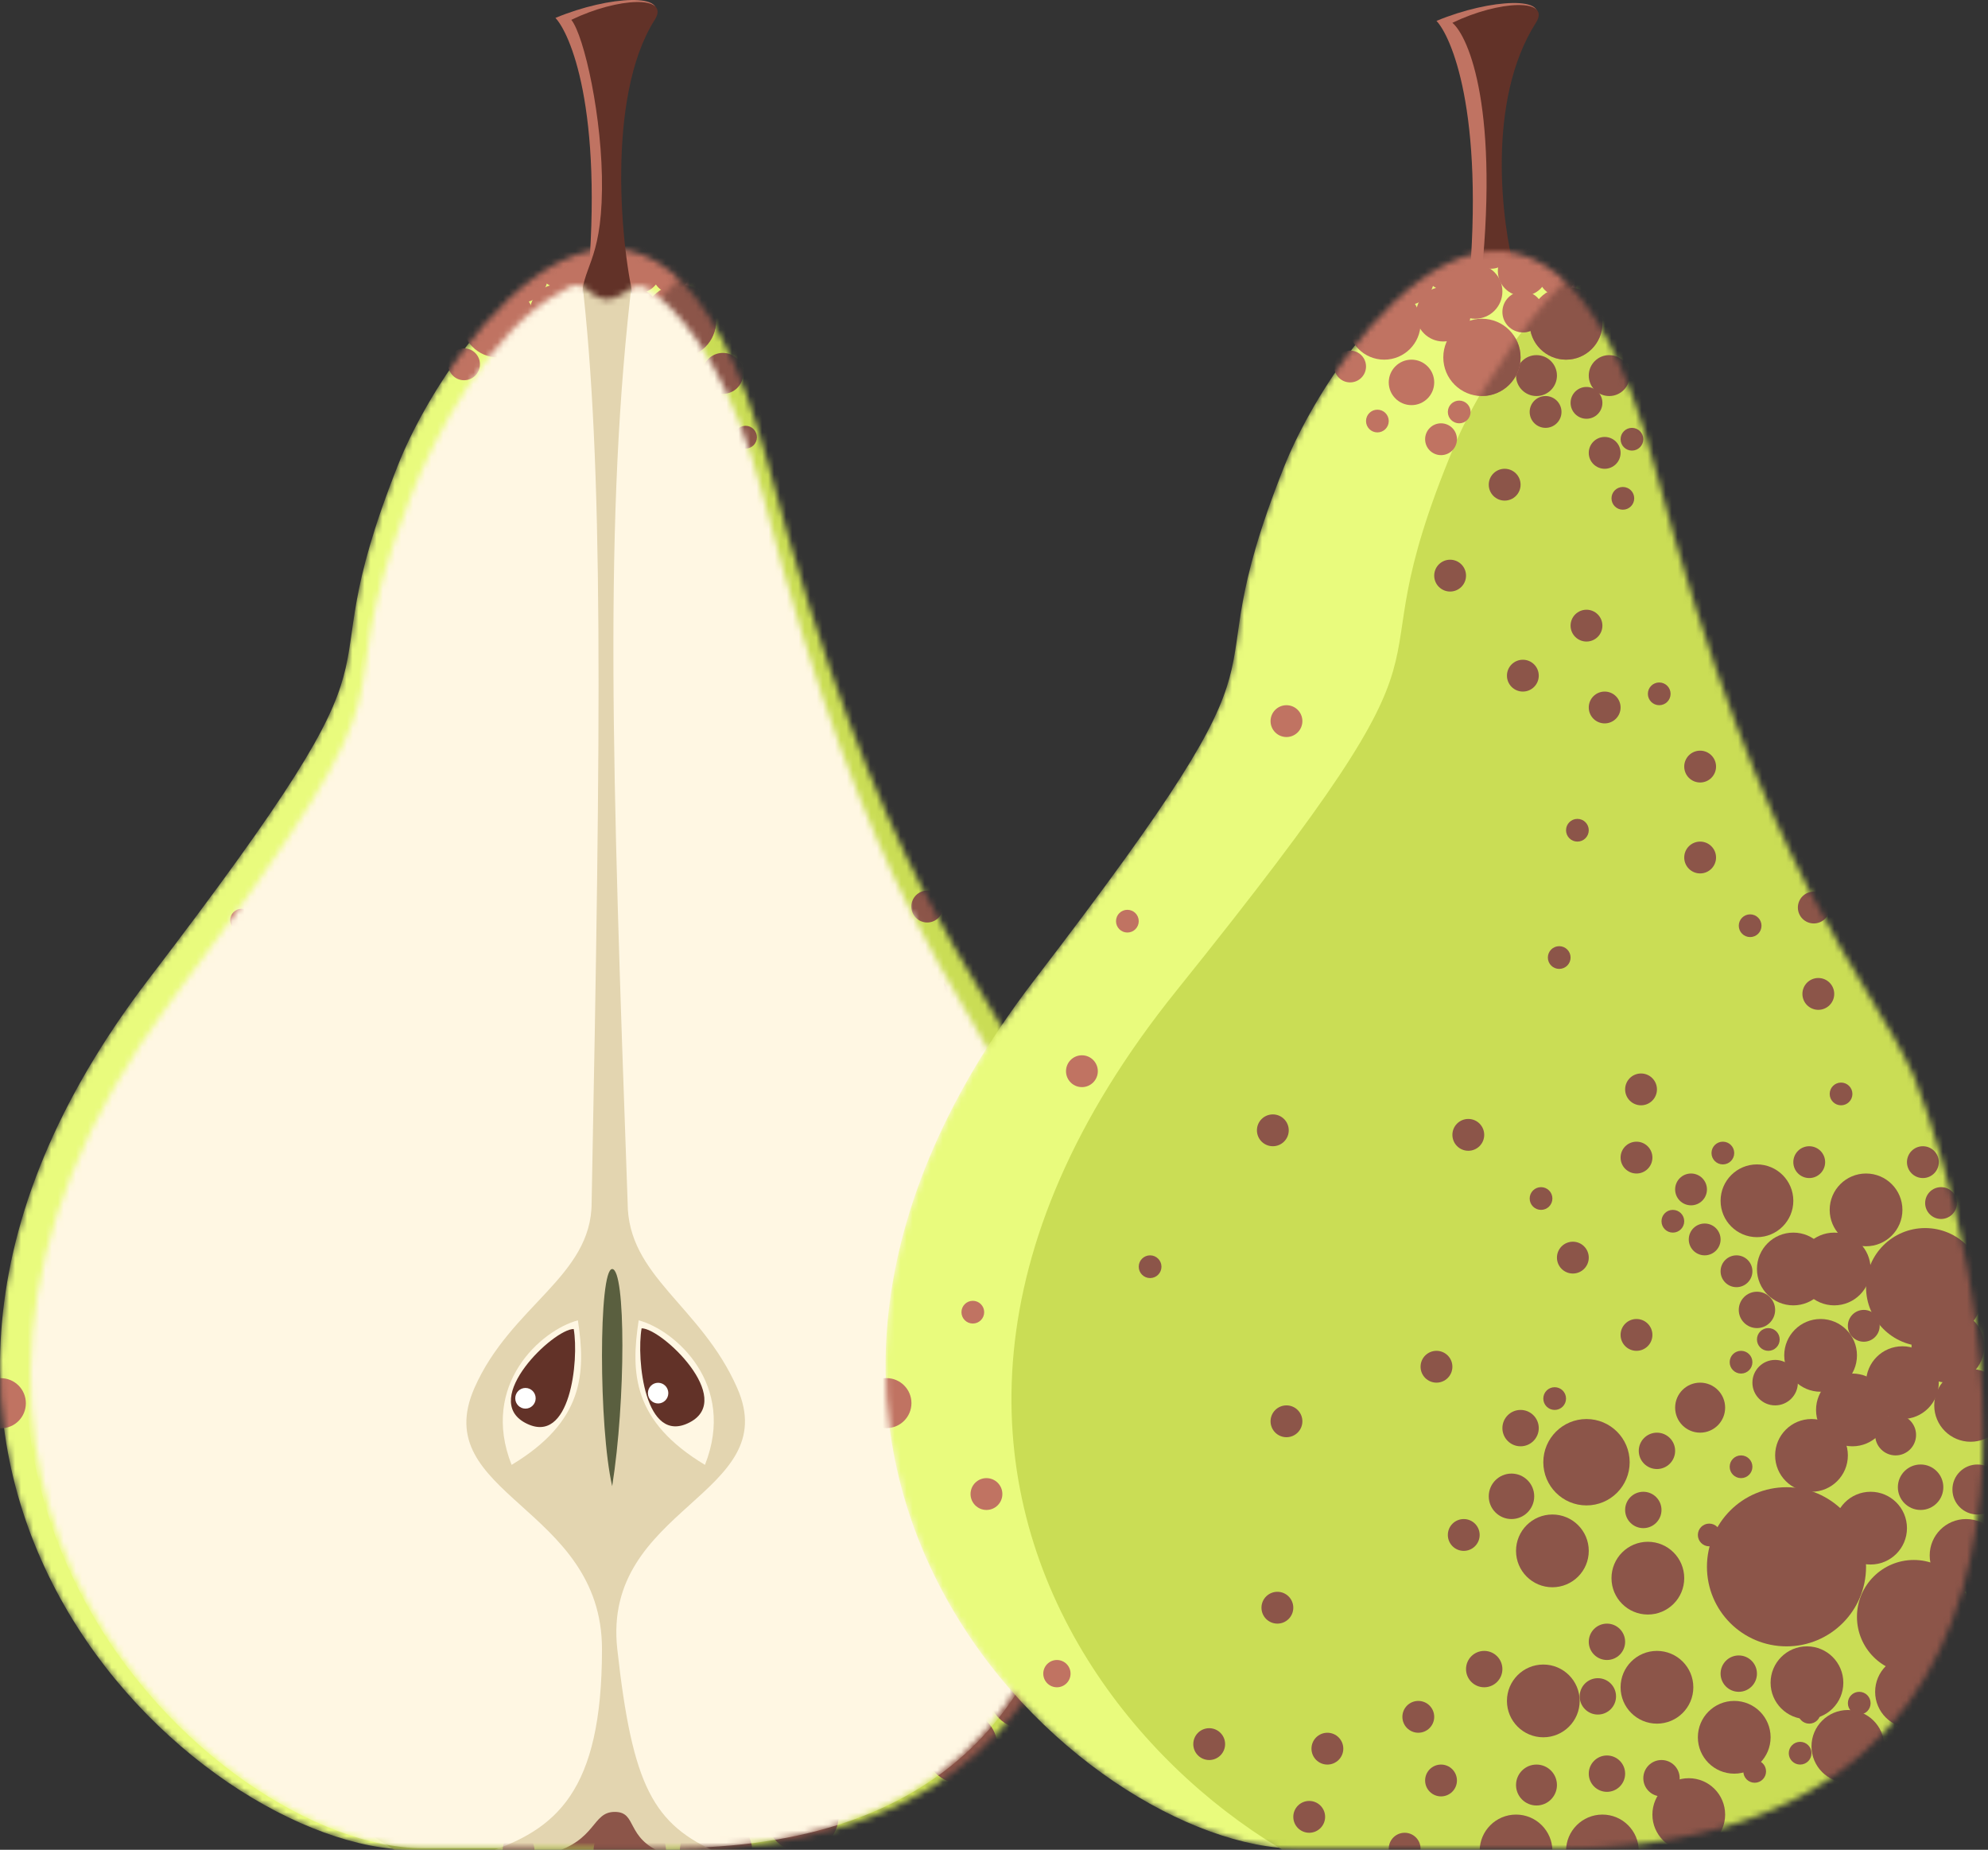<?xml version="1.0" encoding="UTF-8"?>
<svg width="330px" height="307px" viewBox="0 0 330 307" version="1.1" xmlns="http://www.w3.org/2000/svg" xmlns:xlink="http://www.w3.org/1999/xlink">
    <rect x="0" y="0" width="330" height="307" fill="#333333" stroke="none"/>
    <title>Illustration</title>
    <defs>
        <path d="M127.533,35.839 C109.177,-32.941 74.505,14.663 66.101,35.839 C49.141,78.571 72.642,58.527 24.644,121.296 C-37.357,202.379 32.935,265.743 68.362,265.743 L110.95,265.743 C206.678,265.743 181.804,165.916 170.498,137.178 C162.583,119.784 146,105.037 127.533,35.839 Z" id="path-1"></path>
        <path d="M18.467,2.106 C11.683,7.022 3.015,21.265 0,27.063 L28.266,15.341 L27.512,1.728 C26.884,1.476 24.493,-2.26 18.467,2.106 Z" id="path-3"></path>
        <path d="M162.631,134.044 C155.082,117.082 139.264,102.702 121.649,35.222 C116.697,16.252 109.666,6.221 103.738,1.548 C99.928,-1.85 99.504,1.973 95.693,2.398 C91.882,1.973 92.306,-1.85 88.072,1.123 C76.669,6.991 67.043,24.939 63.051,35.222 C46.874,76.894 69.29,57.346 23.507,118.557 C-35.633,197.626 31.416,259.417 65.208,259.417 L105.831,259.417 C197.143,259.417 173.416,162.069 162.631,134.044 Z" id="path-5"></path>
        <path d="M127.669,35.759 C109.294,-32.867 74.585,14.631 66.172,35.759 C49.194,78.396 72.719,58.395 24.67,121.025 C-37.397,201.926 32.971,265.148 68.435,265.148 L111.069,265.148 C206.899,265.148 181.998,165.544 170.68,136.871 C162.757,119.516 146.156,104.801 127.669,35.759 Z" id="path-7"></path>
        <path d="M18.487,2.102 C11.696,7.006 3.018,21.217 5.68434189e-14,27.003 L28.296,15.307 L27.542,1.724 C26.913,1.473 24.519,-2.255 18.487,2.102 Z" id="path-9"></path>
    </defs>
    <g id="Page-1" stroke="none" stroke-width="1" fill="none" fill-rule="evenodd">
        <g id="Illustration">
            <g id="Clipped" transform="translate(-0, 41.257)">
                <mask id="mask-2" fill="white">
                    <use xlink:href="#path-1"></use>
                </mask>
                <g id="Path"></g>
                <g id="Group" mask="url(#mask-2)">
                    <g transform="translate(-3.999, -5.378)">
                        <path d="M131.532,41.216 C113.176,-27.563 78.504,20.041 70.1,41.216 C53.14,83.949 76.641,63.904 28.643,126.674 C-33.358,207.757 36.935,271.121 72.362,271.121 L114.949,271.121 C210.677,271.121 185.803,171.294 174.497,142.556 C166.582,125.162 149.999,110.415 131.532,41.216 Z" id="Path" fill="#E9FB7D" fill-rule="nonzero"></path>
                        <path d="M166.428,37.941 C146.055,-34.873 107.57,15.523 98.243,37.941 C79.418,83.18 105.502,61.96 52.228,128.411 C-16.59,214.25 61.431,281.33 100.753,281.33 L148.022,281.33 C254.275,281.33 226.666,175.648 214.116,145.224 C205.332,126.81 186.926,111.198 166.428,37.941 Z" id="Path" fill="#CADD55" fill-rule="nonzero"></path>
                        <ellipse id="Oval" fill="#C07362" fill-rule="nonzero" cx="86.683" cy="17.394" rx="6.03" ry="6.05"></ellipse>
                        <ellipse id="Oval" fill="#C07362" fill-rule="nonzero" cx="101.759" cy="12.1" rx="4.523" ry="4.538"></ellipse>
                        <ellipse id="Oval" fill="#C07362" fill-rule="nonzero" cx="96.482" cy="15.882" rx="4.523" ry="4.538"></ellipse>
                        <ellipse id="Oval" fill="#C07362" fill-rule="nonzero" cx="90.452" cy="9.831" rx="4.523" ry="4.538"></ellipse>
                        <ellipse id="Oval" fill="#C07362" fill-rule="nonzero" cx="109.673" cy="15.503" rx="3.392" ry="3.403"></ellipse>
                        <ellipse id="Oval" fill="#C07362" fill-rule="nonzero" cx="104.396" cy="4.916" rx="3.392" ry="3.403"></ellipse>
                        <ellipse id="Oval" fill="#C07362" fill-rule="nonzero" cx="115.703" cy="9.453" rx="3.392" ry="3.403"></ellipse>
                        <ellipse id="Oval" fill="#C07362" fill-rule="nonzero" cx="97.613" cy="7.184" rx="4.899" ry="4.916"></ellipse>
                        <ellipse id="Oval" fill="#C07362" fill-rule="nonzero" cx="109.673" cy="8.697" rx="4.146" ry="4.159"></ellipse>
                        <ellipse id="Oval" fill="#8C5549" fill-rule="nonzero" cx="111.934" cy="26.091" rx="3.392" ry="3.403"></ellipse>
                        <ellipse id="Oval" fill="#C07362" fill-rule="nonzero" cx="102.889" cy="23.066" rx="6.407" ry="6.428"></ellipse>
                        <ellipse id="Oval" fill="#C07362" fill-rule="nonzero" cx="116.834" cy="17.394" rx="6.03" ry="6.05"></ellipse>
                        <ellipse id="Oval" fill="#8C5549" fill-rule="nonzero" cx="123.994" cy="26.091" rx="3.392" ry="3.403"></ellipse>
                        <ellipse id="Oval" fill="#C07362" fill-rule="nonzero" cx="91.206" cy="27.225" rx="3.769" ry="3.781"></ellipse>
                        <ellipse id="Oval" fill="#C07362" fill-rule="nonzero" cx="96.105" cy="36.679" rx="2.638" ry="2.647"></ellipse>
                        <ellipse id="Oval" fill="#8C5549" fill-rule="nonzero" cx="120.226" cy="30.629" rx="2.638" ry="2.647"></ellipse>
                        <ellipse id="Oval" fill="#8C5549" fill-rule="nonzero" cx="139.07" cy="91.13" rx="2.638" ry="2.647"></ellipse>
                        <ellipse id="Oval" fill="#8C5549" fill-rule="nonzero" cx="97.613" cy="59.367" rx="2.638" ry="2.647"></ellipse>
                        <ellipse id="Oval" fill="#8C5549" fill-rule="nonzero" cx="106.658" cy="44.241" rx="2.638" ry="2.647"></ellipse>
                        <ellipse id="Oval" fill="#8C5549" fill-rule="nonzero" cx="176.004" cy="156.925" rx="2.638" ry="2.647"></ellipse>
                        <ellipse id="Oval" fill="#8C5549" fill-rule="nonzero" cx="158.668" cy="128.943" rx="2.638" ry="2.647"></ellipse>
                        <ellipse id="Oval" fill="#8C5549" fill-rule="nonzero" cx="139.824" cy="169.781" rx="2.638" ry="2.647"></ellipse>
                        <ellipse id="Oval" fill="#8C5549" fill-rule="nonzero" cx="137.562" cy="161.462" rx="2.638" ry="2.647"></ellipse>
                        <ellipse id="Oval" fill="#8C5549" fill-rule="nonzero" cx="128.517" cy="156.169" rx="2.638" ry="2.647"></ellipse>
                        <ellipse id="Oval" fill="#C07362" fill-rule="nonzero" cx="70.477" cy="83.567" rx="2.638" ry="2.647"></ellipse>
                        <ellipse id="Oval" fill="#C07362" fill-rule="nonzero" cx="44.095" cy="116.843" rx="1.884" ry="1.891"></ellipse>
                        <ellipse id="Oval" fill="#8C5549" fill-rule="nonzero" cx="68.216" cy="151.631" rx="2.638" ry="2.647"></ellipse>
                        <ellipse id="Oval" fill="#C07362" fill-rule="nonzero" cx="18.467" cy="181.882" rx="1.884" ry="1.891"></ellipse>
                        <ellipse id="Oval" fill="#8C5549" fill-rule="nonzero" cx="70.477" cy="200.032" rx="2.638" ry="2.647"></ellipse>
                        <ellipse id="Oval" fill="#C07362" fill-rule="nonzero" cx="32.412" cy="242.005" rx="2.261" ry="2.269"></ellipse>
                        <ellipse id="Oval" fill="#8C5549" fill-rule="nonzero" cx="68.97" cy="231.039" rx="2.638" ry="2.647"></ellipse>
                        <ellipse id="Oval" fill="#C07362" fill-rule="nonzero" cx="20.729" cy="212.132" rx="2.638" ry="2.647"></ellipse>
                        <ellipse id="Oval" fill="#C07362" fill-rule="nonzero" cx="4.146" cy="197.007" rx="4.146" ry="4.159"></ellipse>
                        <ellipse id="Oval" fill="#8C5549" fill-rule="nonzero" cx="47.864" cy="174.319" rx="1.884" ry="1.891"></ellipse>
                        <ellipse id="Oval" fill="#C07362" fill-rule="nonzero" cx="36.558" cy="141.799" rx="2.638" ry="2.647"></ellipse>
                        <ellipse id="Oval" fill="#8C5549" fill-rule="nonzero" cx="115.703" cy="122.893" rx="1.884" ry="1.891"></ellipse>
                        <ellipse id="Oval" fill="#8C5549" fill-rule="nonzero" cx="100.628" cy="152.387" rx="2.638" ry="2.647"></ellipse>
                        <ellipse id="Oval" fill="#8C5549" fill-rule="nonzero" cx="117.964" cy="172.806" rx="2.638" ry="2.647"></ellipse>
                        <ellipse id="Oval" fill="#8C5549" fill-rule="nonzero" cx="95.351" cy="190.957" rx="2.638" ry="2.647"></ellipse>
                        <ellipse id="Oval" fill="#8C5549" fill-rule="nonzero" cx="99.874" cy="218.939" rx="2.638" ry="2.647"></ellipse>
                        <ellipse id="Oval" fill="#8C5549" fill-rule="nonzero" cx="139.07" cy="106.255" rx="2.638" ry="2.647"></ellipse>
                        <ellipse id="Oval" fill="#8C5549" fill-rule="nonzero" cx="120.226" cy="67.685" rx="2.638" ry="2.647"></ellipse>
                        <ellipse id="Oval" fill="#8C5549" fill-rule="nonzero" cx="109.673" cy="76.004" rx="2.638" ry="2.647"></ellipse>
                        <ellipse id="Oval" fill="#8C5549" fill-rule="nonzero" cx="123.241" cy="81.298" rx="2.638" ry="2.647"></ellipse>
                        <ellipse id="Oval" fill="#8C5549" fill-rule="nonzero" cx="129.271" cy="144.825" rx="2.638" ry="2.647"></ellipse>
                        <ellipse id="Oval" fill="#8C5549" fill-rule="nonzero" cx="145.1" cy="175.075" rx="2.638" ry="2.647"></ellipse>
                        <ellipse id="Oval" fill="#8C5549" fill-rule="nonzero" cx="166.205" cy="184.15" rx="2.638" ry="2.647"></ellipse>
                        <ellipse id="Oval" fill="#8C5549" fill-rule="nonzero" cx="179.019" cy="163.731" rx="2.638" ry="2.647"></ellipse>
                        <ellipse id="Oval" fill="#8C5549" fill-rule="nonzero" cx="157.914" cy="114.574" rx="2.638" ry="2.647"></ellipse>
                        <ellipse id="Oval" fill="#8C5549" fill-rule="nonzero" cx="128.517" cy="185.663" rx="2.638" ry="2.647"></ellipse>
                        <ellipse id="Oval" fill="#8C5549" fill-rule="nonzero" cx="92.336" cy="249.189" rx="2.638" ry="2.647"></ellipse>
                        <ellipse id="Oval" fill="#8C5549" fill-rule="nonzero" cx="74.246" cy="265.827" rx="2.638" ry="2.647"></ellipse>
                        <ellipse id="Oval" fill="#8C5549" fill-rule="nonzero" cx="57.663" cy="253.727" rx="2.638" ry="2.647"></ellipse>
                        <ellipse id="Oval" fill="#8C5549" fill-rule="nonzero" cx="77.261" cy="254.483" rx="2.638" ry="2.647"></ellipse>
                        <ellipse id="Oval" fill="#8C5549" fill-rule="nonzero" cx="90.075" cy="271.121" rx="2.638" ry="2.647"></ellipse>
                        <ellipse id="Oval" fill="#8C5549" fill-rule="nonzero" cx="96.105" cy="259.777" rx="2.638" ry="2.647"></ellipse>
                        <ellipse id="Oval" fill="#8C5549" fill-rule="nonzero" cx="113.442" cy="32.141" rx="2.638" ry="2.647"></ellipse>
                        <ellipse id="Oval" fill="#8C5549" fill-rule="nonzero" cx="123.241" cy="38.947" rx="2.638" ry="2.647"></ellipse>
                        <ellipse id="Oval" fill="#C07362" fill-rule="nonzero" cx="81.03" cy="24.579" rx="2.638" ry="2.647"></ellipse>
                        <ellipse id="Oval" fill="#C07362" fill-rule="nonzero" cx="85.552" cy="33.654" rx="1.884" ry="1.891"></ellipse>
                        <ellipse id="Oval" fill="#8C5549" fill-rule="nonzero" cx="114.949" cy="196.25" rx="1.884" ry="1.891"></ellipse>
                        <ellipse id="Oval" fill="#8C5549" fill-rule="nonzero" cx="142.839" cy="155.412" rx="1.884" ry="1.891"></ellipse>
                        <ellipse id="Oval" fill="#8C5549" fill-rule="nonzero" cx="134.547" cy="166.756" rx="1.884" ry="1.891"></ellipse>
                        <ellipse id="Oval" fill="#8C5549" fill-rule="nonzero" cx="162.436" cy="145.581" rx="1.884" ry="1.891"></ellipse>
                        <ellipse id="Oval" fill="#8C5549" fill-rule="nonzero" cx="147.361" cy="117.599" rx="1.884" ry="1.891"></ellipse>
                        <ellipse id="Oval" fill="#8C5549" fill-rule="nonzero" cx="118.718" cy="101.717" rx="1.884" ry="1.891"></ellipse>
                        <ellipse id="Oval" fill="#8C5549" fill-rule="nonzero" cx="112.688" cy="162.975" rx="1.884" ry="1.891"></ellipse>
                        <ellipse id="Oval" fill="#8C5549" fill-rule="nonzero" cx="132.286" cy="79.029" rx="1.884" ry="1.891"></ellipse>
                        <ellipse id="Oval" fill="#8C5549" fill-rule="nonzero" cx="126.256" cy="46.51" rx="1.884" ry="1.891"></ellipse>
                        <ellipse id="Oval" fill="#C07362" fill-rule="nonzero" cx="99.12" cy="32.141" rx="1.884" ry="1.891"></ellipse>
                        <ellipse id="Oval" fill="#8C5549" fill-rule="nonzero" cx="127.763" cy="36.679" rx="1.884" ry="1.891"></ellipse>
                        <ellipse id="Oval" fill="#8C5549" fill-rule="nonzero" cx="175.251" cy="242.383" rx="1.884" ry="1.891"></ellipse>
                        <ellipse id="Oval" fill="#8C5549" fill-rule="nonzero" cx="165.452" cy="246.92" rx="1.884" ry="1.891"></ellipse>
                        <ellipse id="Oval" fill="#8C5549" fill-rule="nonzero" cx="157.16" cy="248.433" rx="1.884" ry="1.891"></ellipse>
                        <ellipse id="Oval" fill="#8C5549" fill-rule="nonzero" cx="155.653" cy="255.239" rx="1.884" ry="1.891"></ellipse>
                        <ellipse id="Oval" fill="#8C5549" fill-rule="nonzero" cx="148.115" cy="258.264" rx="1.884" ry="1.891"></ellipse>
                        <ellipse id="Oval" fill="#8C5549" fill-rule="nonzero" cx="145.854" cy="207.594" rx="1.884" ry="1.891"></ellipse>
                        <ellipse id="Oval" fill="#8C5549" fill-rule="nonzero" cx="140.577" cy="218.938" rx="1.884" ry="1.891"></ellipse>
                        <ellipse id="Oval" fill="#8C5549" fill-rule="nonzero" cx="150.376" cy="186.419" rx="1.884" ry="1.891"></ellipse>
                        <ellipse id="Oval" fill="#8C5549" fill-rule="nonzero" cx="145.854" cy="190.2" rx="1.884" ry="1.891"></ellipse>
                        <ellipse id="Oval" fill="#8C5549" fill-rule="nonzero" cx="157.16" cy="156.925" rx="2.638" ry="2.647"></ellipse>
                        <ellipse id="Oval" fill="#8C5549" fill-rule="nonzero" cx="166.582" cy="164.865" rx="6.03" ry="6.05"></ellipse>
                        <ellipse id="Oval" fill="#8C5549" fill-rule="nonzero" cx="154.522" cy="174.697" rx="6.03" ry="6.05"></ellipse>
                        <ellipse id="Oval" fill="#8C5549" fill-rule="nonzero" cx="161.306" cy="174.697" rx="6.03" ry="6.05"></ellipse>
                        <ellipse id="Oval" fill="#8C5549" fill-rule="nonzero" cx="148.492" cy="163.353" rx="6.03" ry="6.05"></ellipse>
                        <ellipse id="Oval" fill="#8C5549" fill-rule="nonzero" cx="176.381" cy="177.722" rx="9.799" ry="9.831"></ellipse>
                        <ellipse id="Oval" fill="#8C5549" fill-rule="nonzero" cx="159.045" cy="189.066" rx="6.03" ry="6.05"></ellipse>
                        <ellipse id="Oval" fill="#8C5549" fill-rule="nonzero" cx="130.401" cy="226.123" rx="6.03" ry="6.05"></ellipse>
                        <ellipse id="Oval" fill="#8C5549" fill-rule="nonzero" cx="131.909" cy="244.273" rx="6.03" ry="6.05"></ellipse>
                        <ellipse id="Oval" fill="#8C5549" fill-rule="nonzero" cx="113.065" cy="246.542" rx="6.03" ry="6.05"></ellipse>
                        <ellipse id="Oval" fill="#8C5549" fill-rule="nonzero" cx="148.492" cy="181.503" rx="3.015" ry="3.025"></ellipse>
                        <ellipse id="Oval" fill="#8C5549" fill-rule="nonzero" cx="172.612" cy="193.604" rx="6.03" ry="6.05"></ellipse>
                        <ellipse id="Oval" fill="#8C5549" fill-rule="nonzero" cx="157.537" cy="205.704" rx="6.03" ry="6.05"></ellipse>
                        <ellipse id="Oval" fill="#8C5549" fill-rule="nonzero" cx="171.482" cy="202.301" rx="3.392" ry="3.403"></ellipse>
                        <ellipse id="Oval" fill="#8C5549" fill-rule="nonzero" cx="164.321" cy="198.141" rx="6.03" ry="6.05"></ellipse>
                        <ellipse id="Oval" fill="#8C5549" fill-rule="nonzero" cx="174.497" cy="232.551" rx="9.422" ry="9.453"></ellipse>
                        <ellipse id="Oval" fill="#8C5549" fill-rule="nonzero" cx="163.567" cy="254.105" rx="6.03" ry="6.05"></ellipse>
                        <ellipse id="Oval" fill="#8C5549" fill-rule="nonzero" cx="174.12" cy="245.03" rx="6.03" ry="6.05"></ellipse>
                        <ellipse id="Oval" fill="#8C5549" fill-rule="nonzero" cx="156.783" cy="243.517" rx="6.03" ry="6.05"></ellipse>
                        <ellipse id="Oval" fill="#8C5549" fill-rule="nonzero" cx="151.507" cy="193.603" rx="3.769" ry="3.781"></ellipse>
                        <ellipse id="Oval" fill="#8C5549" fill-rule="nonzero" cx="180.15" cy="187.553" rx="6.03" ry="6.05"></ellipse>
                        <ellipse id="Oval" fill="#8C5549" fill-rule="nonzero" cx="167.336" cy="217.804" rx="6.03" ry="6.05"></ellipse>
                        <ellipse id="Oval" fill="#8C5549" fill-rule="nonzero" cx="183.165" cy="222.342" rx="6.03" ry="6.05"></ellipse>
                        <ellipse id="Oval" fill="#8C5549" fill-rule="nonzero" cx="175.627" cy="210.998" rx="3.769" ry="3.781"></ellipse>
                        <ellipse id="Oval" fill="#8C5549" fill-rule="nonzero" cx="153.391" cy="224.232" rx="13.191" ry="13.235"></ellipse>
                        <ellipse id="Oval" fill="#8C5549" fill-rule="nonzero" cx="108.542" cy="271.499" rx="6.03" ry="6.05"></ellipse>
                        <ellipse id="Oval" fill="#8C5549" fill-rule="nonzero" cx="122.864" cy="271.499" rx="6.03" ry="6.05"></ellipse>
                        <ellipse id="Oval" fill="#8C5549" fill-rule="nonzero" cx="111.934" cy="260.533" rx="3.392" ry="3.403"></ellipse>
                        <ellipse id="Oval" fill="#8C5549" fill-rule="nonzero" cx="137.185" cy="265.449" rx="6.03" ry="6.05"></ellipse>
                        <ellipse id="Oval" fill="#8C5549" fill-rule="nonzero" cx="132.663" cy="259.399" rx="3.015" ry="3.025"></ellipse>
                        <ellipse id="Oval" fill="#8C5549" fill-rule="nonzero" cx="144.723" cy="252.592" rx="6.03" ry="6.05"></ellipse>
                        <ellipse id="Oval" fill="#8C5549" fill-rule="nonzero" transform="translate(114.572, 221.586) scale(-1, 1) rotate(-180) translate(-114.572, -221.586) " cx="114.572" cy="221.586" rx="6.03" ry="6.05"></ellipse>
                        <ellipse id="Oval" fill="#8C5549" fill-rule="nonzero" cx="120.226" cy="206.838" rx="7.161" ry="7.185"></ellipse>
                        <ellipse id="Oval" fill="#8C5549" fill-rule="nonzero" cx="107.788" cy="212.51" rx="3.769" ry="3.781"></ellipse>
                        <ellipse id="Oval" fill="#8C5549" fill-rule="nonzero" cx="109.296" cy="201.166" rx="3.015" ry="3.025"></ellipse>
                        <ellipse id="Oval" fill="#8C5549" fill-rule="nonzero" cx="129.648" cy="214.779" rx="3.015" ry="3.025"></ellipse>
                        <ellipse id="Oval" fill="#8C5549" fill-rule="nonzero" cx="122.11" cy="245.786" rx="3.015" ry="3.025"></ellipse>
                        <ellipse id="Oval" fill="#8C5549" fill-rule="nonzero" cx="123.617" cy="236.711" rx="3.015" ry="3.025"></ellipse>
                        <ellipse id="Oval" fill="#8C5549" fill-rule="nonzero" cx="103.266" cy="241.248" rx="3.015" ry="3.025"></ellipse>
                        <ellipse id="Oval" fill="#8C5549" fill-rule="nonzero" cx="145.477" cy="242.004" rx="3.015" ry="3.025"></ellipse>
                        <ellipse id="Oval" fill="#8C5549" fill-rule="nonzero" cx="123.617" cy="258.642" rx="3.015" ry="3.025"></ellipse>
                        <ellipse id="Oval" fill="#8C5549" fill-rule="nonzero" cx="139.07" cy="197.763" rx="4.146" ry="4.159"></ellipse>
                        <ellipse id="Oval" fill="#8C5549" fill-rule="nonzero" cx="131.909" cy="204.948" rx="3.015" ry="3.025"></ellipse>
                        <ellipse id="Oval" fill="#8C5549" fill-rule="nonzero" cx="183.919" cy="197.385" rx="6.03" ry="6.05"></ellipse>
                        <ellipse id="Oval" fill="#8C5549" fill-rule="nonzero" cx="185.049" cy="211.376" rx="4.146" ry="4.159"></ellipse>
                        <g id="Clipped" stroke-width="1" fill="none" fill-rule="evenodd" transform="translate(100.251, 6.591)">
                            <mask id="mask-4" fill="white">
                                <use xlink:href="#path-3"></use>
                            </mask>
                            <g id="Path"></g>
                            <g id="Group" mask="url(#mask-4)" fill="#8C5549" fill-rule="nonzero">
                                <g transform="translate(-3.769, -0.541)">
                                    <ellipse id="Oval" cx="13.191" cy="9.453" rx="3.392" ry="3.403"></ellipse>
                                    <path d="M12.814,17.016 C12.814,20.566 9.945,23.444 6.407,23.444 C2.869,23.444 0,20.566 0,17.016 C0,13.466 2.869,10.588 6.407,10.588 C9.945,10.588 12.814,13.466 12.814,17.016 Z" id="Path"></path>
                                    <ellipse id="Oval" cx="20.352" cy="11.344" rx="6.03" ry="6.05"></ellipse>
                                    <ellipse id="Oval" cx="18.467" cy="3.403" rx="3.392" ry="3.403"></ellipse>
                                </g>
                            </g>
                        </g>
                    </g>
                </g>
            </g>
            <path d="M108.346,2.973 C98.762,15.971 101.69,36.349 104.352,44.913 C100.929,58.515 94.768,78.162 97.506,47.935 C100.245,17.709 94.481,5.366 92.199,2.973 C101.244,-0.8 111.407,-1.178 108.346,2.973 Z" id="Path" fill="#C07362" fill-rule="nonzero"></path>
            <path d="M108.682,3.292 C100.464,16.222 103.149,42.035 105.432,50.554 C102.497,64.085 96.54,80.29 96.54,50.129 C96.54,44.182 99.787,43.757 99.927,31.437 C100.061,19.662 96.96,5.907 94.837,3.292 C102.593,-0.461 111.307,-0.837 108.682,3.292 Z" id="Path" fill="#623228" fill-rule="nonzero"></path>
            <g id="Clipped" transform="translate(5.081, 47.307)">
                <mask id="mask-6" fill="white">
                    <use xlink:href="#path-5"></use>
                </mask>
                <g id="Path"></g>
                <g id="Group" mask="url(#mask-6)" fill-rule="nonzero">
                    <g transform="translate(-0.847, -3.975)">
                        <path d="M122.836,35.522 C105.156,-32.65 71.761,14.534 63.666,35.522 C47.331,77.877 69.966,58.009 23.736,120.223 C-35.981,200.588 31.722,263.392 65.844,263.392 L106.864,263.392 C199.066,263.392 175.108,164.448 164.218,135.964 C156.595,118.724 140.623,104.107 122.836,35.522 Z" id="Path" fill="#FFF7E3"></path>
                        <path d="M93.975,156.264 C95.53,75.705 95.967,33.817 92.306,2.549 L100.775,2.549 C95.964,42.448 97.37,83.761 99.952,156.264 C99.952,168.544 112.115,173.337 118.135,187.016 C125.962,204.8 95.624,206.801 98.234,230.366 C100.75,253.087 104.162,259.522 115.171,264.241 L76.216,264.241 C88.072,260.38 95.693,254.079 95.693,230.366 C95.693,206.653 66.695,204.8 74.522,187.016 C80.542,173.337 93.975,168.544 93.975,156.264 Z" id="Path" fill="#E3D5B0"></path>
                        <path d="M91.693,175.792 C85.582,177.437 75.423,186.448 80.689,199.783 C92.71,192.553 93.027,184.562 91.693,175.792 Z" id="Path" fill="#FFF7E3"></path>
                        <path d="M91.001,177.233 C87.648,177.233 75.465,188.857 82.98,192.826 C90.496,196.795 91.882,182.296 91.001,177.233 Z" id="Path" fill="#623228"></path>
                        <ellipse id="Oval" fill="#FFFFFF" cx="82.991" cy="188.732" rx="1.694" ry="1.716"></ellipse>
                        <path d="M101.783,175.792 C107.895,177.437 118.054,186.448 112.787,199.783 C100.767,192.553 100.449,184.561 101.783,175.792 Z" id="Path" fill="#FFF7E3"></path>
                        <path d="M102.27,177.118 C105.623,177.118 117.806,188.742 110.29,192.711 C102.775,196.68 101.388,182.181 102.27,177.118 Z" id="Path" fill="#623228"></path>
                        <ellipse id="Oval" fill="#FFFFFF" cx="105.009" cy="187.874" rx="1.694" ry="1.716"></ellipse>
                        <path d="M97.387,203.319 C95.129,193.537 95.129,167.28 97.387,167.28 C99.645,167.28 99.645,189.075 97.387,203.319 Z" id="Path" fill="#5A5F3F"></path>
                        <path d="M97.811,257.377 C94,257.377 94.846,262.096 87.225,264.241 L105.856,264.241 C99.504,261.667 101.621,257.377 97.811,257.377 Z" id="Path" fill="#8C5549"></path>
                    </g>
                </g>
            </g>
            <path d="M254.614,3.467 C245.02,16.435 247.951,36.767 250.617,45.312 C247.19,58.884 241.022,78.487 243.763,48.328 C246.505,18.169 240.735,5.854 238.45,3.467 C247.505,-0.298 257.679,-0.675 254.614,3.467 Z" id="Path" fill="#C07362" fill-rule="nonzero"></path>
            <path d="M254.95,3.785 C246.723,16.686 249.237,36.911 251.522,45.411 C248.584,58.912 242.252,78.312 245.646,48.412 C249.06,18.334 243.82,6.105 241.09,3.785 C248.854,0.04 257.578,-0.335 254.95,3.785 Z" id="Path" fill="#623228" fill-rule="nonzero"></path>
            <g id="Clipped" transform="translate(147, 41.665)">
                <mask id="mask-8" fill="white">
                    <use xlink:href="#path-7"></use>
                </mask>
                <g id="Path"></g>
                <g id="Group" mask="url(#mask-8)">
                    <g transform="translate(-4.003, -5.366)">
                        <path d="M131.672,41.125 C113.297,-27.501 78.588,19.997 70.175,41.125 C53.197,83.762 76.722,63.761 28.673,126.391 C-33.394,207.292 36.974,270.514 72.438,270.514 L115.072,270.514 C210.902,270.514 186.001,170.91 174.683,142.237 C166.76,124.882 150.159,110.167 131.672,41.125 Z" id="Path" fill="#E9FB7D" fill-rule="nonzero"></path>
                        <path d="M166.606,37.856 C146.211,-34.795 107.685,15.489 98.348,37.856 C79.503,82.994 105.615,61.821 52.283,128.123 C-16.607,213.77 61.496,280.7 100.86,280.7 L148.181,280.7 C254.547,280.7 226.908,175.254 214.345,144.899 C205.551,126.526 187.126,110.949 166.606,37.856 Z" id="Path" fill="#CADD55" fill-rule="nonzero"></path>
                        <circle id="Oval" fill="#C07362" fill-rule="nonzero" cx="86.776" cy="17.355" r="6.037"></circle>
                        <circle id="Oval" fill="#C07362" fill-rule="nonzero" cx="101.868" cy="12.074" r="4.527"></circle>
                        <circle id="Oval" fill="#C07362" fill-rule="nonzero" cx="96.586" cy="15.847" r="4.527"></circle>
                        <circle id="Oval" fill="#C07362" fill-rule="nonzero" cx="90.549" cy="9.81" r="4.527"></circle>
                        <circle id="Oval" fill="#C07362" fill-rule="nonzero" cx="109.791" cy="15.468" r="3.396"></circle>
                        <circle id="Oval" fill="#C07362" fill-rule="nonzero" cx="104.509" cy="4.905" r="3.396"></circle>
                        <circle id="Oval" fill="#C07362" fill-rule="nonzero" cx="115.827" cy="9.432" r="3.396"></circle>
                        <circle id="Oval" fill="#C07362" fill-rule="nonzero" cx="97.717" cy="7.169" r="4.905"></circle>
                        <circle id="Oval" fill="#C07362" fill-rule="nonzero" cx="109.79" cy="8.678" r="4.15"></circle>
                        <circle id="Oval" fill="#8C5549" fill-rule="nonzero" cx="112.054" cy="26.034" r="3.396"></circle>
                        <circle id="Oval" fill="#C07362" fill-rule="nonzero" cx="102.999" cy="23.015" r="6.414"></circle>
                        <circle id="Oval" fill="#C07362" fill-rule="nonzero" cx="116.959" cy="17.355" r="6.037"></circle>
                        <circle id="Oval" fill="#8C5549" fill-rule="nonzero" cx="124.127" cy="26.033" r="3.396"></circle>
                        <circle id="Oval" fill="#C07362" fill-rule="nonzero" cx="91.303" cy="27.165" r="3.773"></circle>
                        <circle id="Oval" fill="#C07362" fill-rule="nonzero" cx="96.208" cy="36.597" r="2.641"></circle>
                        <circle id="Oval" fill="#8C5549" fill-rule="nonzero" cx="120.354" cy="30.56" r="2.641"></circle>
                        <circle id="Oval" fill="#8C5549" fill-rule="nonzero" cx="139.219" cy="90.925" r="2.641"></circle>
                        <circle id="Oval" fill="#8C5549" fill-rule="nonzero" cx="97.717" cy="59.234" r="2.641"></circle>
                        <circle id="Oval" fill="#8C5549" fill-rule="nonzero" cx="106.772" cy="44.142" r="2.641"></circle>
                        <circle id="Oval" fill="#8C5549" fill-rule="nonzero" cx="176.193" cy="156.574" r="2.641"></circle>
                        <circle id="Oval" fill="#8C5549" fill-rule="nonzero" cx="158.837" cy="128.654" r="2.641"></circle>
                        <circle id="Oval" fill="#8C5549" fill-rule="nonzero" cx="139.973" cy="169.401" r="2.641"></circle>
                        <circle id="Oval" fill="#8C5549" fill-rule="nonzero" cx="137.709" cy="161.101" r="2.641"></circle>
                        <circle id="Oval" fill="#8C5549" fill-rule="nonzero" cx="128.655" cy="155.82" r="2.641"></circle>
                        <circle id="Oval" fill="#C07362" fill-rule="nonzero" cx="70.552" cy="83.38" r="2.641"></circle>
                        <circle id="Oval" fill="#C07362" fill-rule="nonzero" cx="44.143" cy="116.581" r="1.886"></circle>
                        <circle id="Oval" fill="#8C5549" fill-rule="nonzero" cx="68.289" cy="151.292" r="2.641"></circle>
                        <circle id="Oval" fill="#C07362" fill-rule="nonzero" cx="18.487" cy="181.474" r="1.886"></circle>
                        <circle id="Oval" fill="#8C5549" fill-rule="nonzero" cx="70.552" cy="199.584" r="2.641"></circle>
                        <circle id="Oval" fill="#C07362" fill-rule="nonzero" cx="32.446" cy="241.463" r="2.264"></circle>
                        <circle id="Oval" fill="#8C5549" fill-rule="nonzero" cx="69.043" cy="230.522" r="2.641"></circle>
                        <circle id="Oval" fill="#C07362" fill-rule="nonzero" cx="20.751" cy="211.657" r="2.641"></circle>
                        <circle id="Oval" fill="#C07362" fill-rule="nonzero" cx="4.15" cy="196.565" r="4.15"></circle>
                        <circle id="Oval" fill="#8C5549" fill-rule="nonzero" cx="47.915" cy="173.928" r="1.886"></circle>
                        <circle id="Oval" fill="#C07362" fill-rule="nonzero" cx="36.597" cy="141.482" r="2.641"></circle>
                        <circle id="Oval" fill="#8C5549" fill-rule="nonzero" cx="115.827" cy="122.618" r="1.886"></circle>
                        <circle id="Oval" fill="#8C5549" fill-rule="nonzero" cx="100.736" cy="152.046" r="2.641"></circle>
                        <circle id="Oval" fill="#8C5549" fill-rule="nonzero" cx="118.091" cy="172.42" r="2.641"></circle>
                        <circle id="Oval" fill="#8C5549" fill-rule="nonzero" cx="95.453" cy="190.529" r="2.641"></circle>
                        <circle id="Oval" fill="#8C5549" fill-rule="nonzero" cx="99.98" cy="218.448" r="2.641"></circle>
                        <circle id="Oval" fill="#8C5549" fill-rule="nonzero" cx="139.219" cy="106.017" r="2.641"></circle>
                        <circle id="Oval" fill="#8C5549" fill-rule="nonzero" cx="120.354" cy="67.534" r="2.641"></circle>
                        <circle id="Oval" fill="#8C5549" fill-rule="nonzero" cx="109.791" cy="75.835" r="2.641"></circle>
                        <circle id="Oval" fill="#8C5549" fill-rule="nonzero" cx="123.372" cy="81.117" r="2.641"></circle>
                        <circle id="Oval" fill="#8C5549" fill-rule="nonzero" cx="129.409" cy="144.5" r="2.641"></circle>
                        <circle id="Oval" fill="#8C5549" fill-rule="nonzero" cx="145.255" cy="174.683" r="2.641"></circle>
                        <circle id="Oval" fill="#8C5549" fill-rule="nonzero" cx="166.383" cy="183.738" r="2.641"></circle>
                        <circle id="Oval" fill="#8C5549" fill-rule="nonzero" cx="179.211" cy="163.365" r="2.641"></circle>
                        <circle id="Oval" fill="#8C5549" fill-rule="nonzero" cx="158.083" cy="114.318" r="2.641"></circle>
                        <circle id="Oval" fill="#8C5549" fill-rule="nonzero" cx="128.655" cy="185.247" r="2.641"></circle>
                        <circle id="Oval" fill="#8C5549" fill-rule="nonzero" cx="92.435" cy="248.632" r="2.641"></circle>
                        <circle id="Oval" fill="#8C5549" fill-rule="nonzero" cx="74.326" cy="265.232" r="2.641"></circle>
                        <circle id="Oval" fill="#8C5549" fill-rule="nonzero" cx="57.725" cy="253.159" r="2.641"></circle>
                        <circle id="Oval" fill="#8C5549" fill-rule="nonzero" cx="77.344" cy="253.914" r="2.641"></circle>
                        <circle id="Oval" fill="#8C5549" fill-rule="nonzero" cx="90.171" cy="270.514" r="2.641"></circle>
                        <circle id="Oval" fill="#8C5549" fill-rule="nonzero" cx="96.208" cy="259.195" r="2.641"></circle>
                        <circle id="Oval" fill="#8C5549" fill-rule="nonzero" cx="113.563" cy="32.069" r="2.641"></circle>
                        <circle id="Oval" fill="#8C5549" fill-rule="nonzero" cx="123.372" cy="38.861" r="2.641"></circle>
                        <circle id="Oval" fill="#C07362" fill-rule="nonzero" cx="81.116" cy="24.524" r="2.641"></circle>
                        <circle id="Oval" fill="#C07362" fill-rule="nonzero" cx="85.644" cy="33.579" r="1.886"></circle>
                        <circle id="Oval" fill="#8C5549" fill-rule="nonzero" cx="115.072" cy="195.812" r="1.886"></circle>
                        <circle id="Oval" fill="#8C5549" fill-rule="nonzero" cx="142.991" cy="155.064" r="1.886"></circle>
                        <circle id="Oval" fill="#8C5549" fill-rule="nonzero" cx="134.691" cy="166.383" r="1.886"></circle>
                        <circle id="Oval" fill="#8C5549" fill-rule="nonzero" cx="162.61" cy="145.255" r="1.886"></circle>
                        <circle id="Oval" fill="#8C5549" fill-rule="nonzero" cx="147.52" cy="117.336" r="1.886"></circle>
                        <circle id="Oval" fill="#8C5549" fill-rule="nonzero" cx="118.845" cy="101.49" r="1.886"></circle>
                        <circle id="Oval" fill="#8C5549" fill-rule="nonzero" cx="112.809" cy="162.61" r="1.886"></circle>
                        <circle id="Oval" fill="#8C5549" fill-rule="nonzero" cx="132.428" cy="78.853" r="1.886"></circle>
                        <circle id="Oval" fill="#8C5549" fill-rule="nonzero" cx="126.391" cy="46.407" r="1.886"></circle>
                        <circle id="Oval" fill="#C07362" fill-rule="nonzero" cx="99.225" cy="32.07" r="1.886"></circle>
                        <circle id="Oval" fill="#8C5549" fill-rule="nonzero" cx="127.899" cy="36.597" r="1.886"></circle>
                        <circle id="Oval" fill="#8C5549" fill-rule="nonzero" cx="175.437" cy="241.84" r="1.886"></circle>
                        <circle id="Oval" fill="#8C5549" fill-rule="nonzero" cx="165.629" cy="246.367" r="1.886"></circle>
                        <circle id="Oval" fill="#8C5549" fill-rule="nonzero" cx="157.329" cy="247.877" r="1.886"></circle>
                        <circle id="Oval" fill="#8C5549" fill-rule="nonzero" cx="155.819" cy="254.668" r="1.886"></circle>
                        <circle id="Oval" fill="#8C5549" fill-rule="nonzero" cx="148.274" cy="257.686" r="1.886"></circle>
                        <circle id="Oval" fill="#8C5549" fill-rule="nonzero" cx="146.01" cy="207.13" r="1.886"></circle>
                        <circle id="Oval" fill="#8C5549" fill-rule="nonzero" cx="140.728" cy="218.449" r="1.886"></circle>
                        <circle id="Oval" fill="#8C5549" fill-rule="nonzero" cx="150.537" cy="186.002" r="1.886"></circle>
                        <circle id="Oval" fill="#8C5549" fill-rule="nonzero" cx="146.01" cy="189.775" r="1.886"></circle>
                        <circle id="Oval" fill="#8C5549" fill-rule="nonzero" cx="157.328" cy="156.574" r="2.641"></circle>
                        <circle id="Oval" fill="#8C5549" fill-rule="nonzero" cx="166.76" cy="164.497" r="6.037"></circle>
                        <circle id="Oval" fill="#8C5549" fill-rule="nonzero" cx="154.687" cy="174.306" r="6.037"></circle>
                        <circle id="Oval" fill="#8C5549" fill-rule="nonzero" cx="161.479" cy="174.306" r="6.037"></circle>
                        <circle id="Oval" fill="#8C5549" fill-rule="nonzero" cx="148.651" cy="162.987" r="6.037"></circle>
                        <circle id="Oval" fill="#8C5549" fill-rule="nonzero" cx="176.569" cy="177.324" r="9.809"></circle>
                        <circle id="Oval" fill="#8C5549" fill-rule="nonzero" cx="159.215" cy="188.643" r="6.037"></circle>
                        <circle id="Oval" fill="#8C5549" fill-rule="nonzero" cx="130.541" cy="225.617" r="6.037"></circle>
                        <circle id="Oval" fill="#8C5549" fill-rule="nonzero" cx="132.051" cy="243.726" r="6.037"></circle>
                        <circle id="Oval" fill="#8C5549" fill-rule="nonzero" cx="113.186" cy="245.99" r="6.037"></circle>
                        <circle id="Oval" fill="#8C5549" fill-rule="nonzero" cx="148.65" cy="181.097" r="3.018"></circle>
                        <circle id="Oval" fill="#8C5549" fill-rule="nonzero" cx="172.797" cy="193.169" r="6.037"></circle>
                        <circle id="Oval" fill="#8C5549" fill-rule="nonzero" cx="157.705" cy="205.243" r="6.037"></circle>
                        <circle id="Oval" fill="#8C5549" fill-rule="nonzero" cx="171.666" cy="201.848" r="3.396"></circle>
                        <circle id="Oval" fill="#8C5549" fill-rule="nonzero" cx="164.496" cy="197.697" r="6.037"></circle>
                        <circle id="Oval" fill="#8C5549" fill-rule="nonzero" cx="174.684" cy="232.031" r="9.432"></circle>
                        <circle id="Oval" fill="#8C5549" fill-rule="nonzero" cx="163.742" cy="253.536" r="6.037"></circle>
                        <circle id="Oval" fill="#8C5549" fill-rule="nonzero" cx="174.306" cy="244.481" r="6.037"></circle>
                        <circle id="Oval" fill="#8C5549" fill-rule="nonzero" cx="156.951" cy="242.972" r="6.037"></circle>
                        <circle id="Oval" fill="#8C5549" fill-rule="nonzero" cx="151.669" cy="193.17" r="3.773"></circle>
                        <circle id="Oval" fill="#8C5549" fill-rule="nonzero" cx="180.343" cy="187.134" r="6.037"></circle>
                        <circle id="Oval" fill="#8C5549" fill-rule="nonzero" cx="167.514" cy="217.316" r="6.037"></circle>
                        <circle id="Oval" fill="#8C5549" fill-rule="nonzero" cx="183.361" cy="221.844" r="6.037"></circle>
                        <circle id="Oval" fill="#8C5549" fill-rule="nonzero" cx="175.814" cy="210.525" r="3.773"></circle>
                        <circle id="Oval" fill="#8C5549" fill-rule="nonzero" cx="153.555" cy="223.73" r="13.205"></circle>
                        <circle id="Oval" fill="#8C5549" fill-rule="nonzero" cx="108.659" cy="270.891" r="6.037"></circle>
                        <circle id="Oval" fill="#8C5549" fill-rule="nonzero" cx="122.996" cy="270.891" r="6.037"></circle>
                        <circle id="Oval" fill="#8C5549" fill-rule="nonzero" cx="112.054" cy="259.95" r="3.396"></circle>
                        <circle id="Oval" fill="#8C5549" fill-rule="nonzero" cx="137.332" cy="264.855" r="6.037"></circle>
                        <circle id="Oval" fill="#8C5549" fill-rule="nonzero" cx="132.805" cy="258.818" r="3.018"></circle>
                        <circle id="Oval" fill="#8C5549" fill-rule="nonzero" cx="144.879" cy="252.026" r="6.037"></circle>
                        <circle id="Oval" fill="#8C5549" fill-rule="nonzero" transform="translate(114.695, 221.09) scale(-1, 1) rotate(-180) translate(-114.695, -221.09) " cx="114.695" cy="221.09" r="6.037"></circle>
                        <circle id="Oval" fill="#8C5549" fill-rule="nonzero" cx="120.354" cy="206.376" r="7.168"></circle>
                        <circle id="Oval" fill="#8C5549" fill-rule="nonzero" cx="107.904" cy="212.034" r="3.773"></circle>
                        <circle id="Oval" fill="#8C5549" fill-rule="nonzero" cx="109.413" cy="200.716" r="3.018"></circle>
                        <circle id="Oval" fill="#8C5549" fill-rule="nonzero" cx="129.786" cy="214.298" r="3.018"></circle>
                        <circle id="Oval" fill="#8C5549" fill-rule="nonzero" cx="122.241" cy="245.236" r="3.018"></circle>
                        <circle id="Oval" fill="#8C5549" fill-rule="nonzero" cx="123.75" cy="236.181" r="3.018"></circle>
                        <circle id="Oval" fill="#8C5549" fill-rule="nonzero" cx="103.376" cy="240.708" r="3.018"></circle>
                        <circle id="Oval" fill="#8C5549" fill-rule="nonzero" cx="145.632" cy="241.462" r="3.018"></circle>
                        <circle id="Oval" fill="#8C5549" fill-rule="nonzero" cx="123.75" cy="258.064" r="3.018"></circle>
                        <circle id="Oval" fill="#8C5549" fill-rule="nonzero" cx="139.219" cy="197.32" r="4.15"></circle>
                        <circle id="Oval" fill="#8C5549" fill-rule="nonzero" cx="132.05" cy="204.489" r="3.018"></circle>
                        <circle id="Oval" fill="#8C5549" fill-rule="nonzero" cx="184.116" cy="196.943" r="6.037"></circle>
                        <circle id="Oval" fill="#8C5549" fill-rule="nonzero" cx="185.247" cy="210.903" r="4.15"></circle>
                        <g id="Clipped" stroke-width="1" fill="none" fill-rule="evenodd" transform="translate(100.358, 6.576)">
                            <mask id="mask-10" fill="white">
                                <use xlink:href="#path-9"></use>
                            </mask>
                            <g id="Path"></g>
                            <g id="Group" mask="url(#mask-10)" fill="#8C5549" fill-rule="nonzero">
                                <g transform="translate(-3.773, -0.54)">
                                    <circle id="Oval" cx="13.205" cy="9.432" r="3.396"></circle>
                                    <path d="M12.828,16.978 C12.828,20.521 9.957,23.392 6.414,23.392 C2.872,23.392 0,20.521 0,16.978 C0,13.436 2.872,10.564 6.414,10.564 C9.957,10.564 12.828,13.436 12.828,16.978 Z" id="Path"></path>
                                    <circle id="Oval" cx="20.374" cy="11.319" r="6.037"></circle>
                                    <circle id="Oval" cx="18.488" cy="3.396" r="3.396"></circle>
                                </g>
                            </g>
                        </g>
                    </g>
                </g>
            </g>
        </g>
    </g>
</svg>